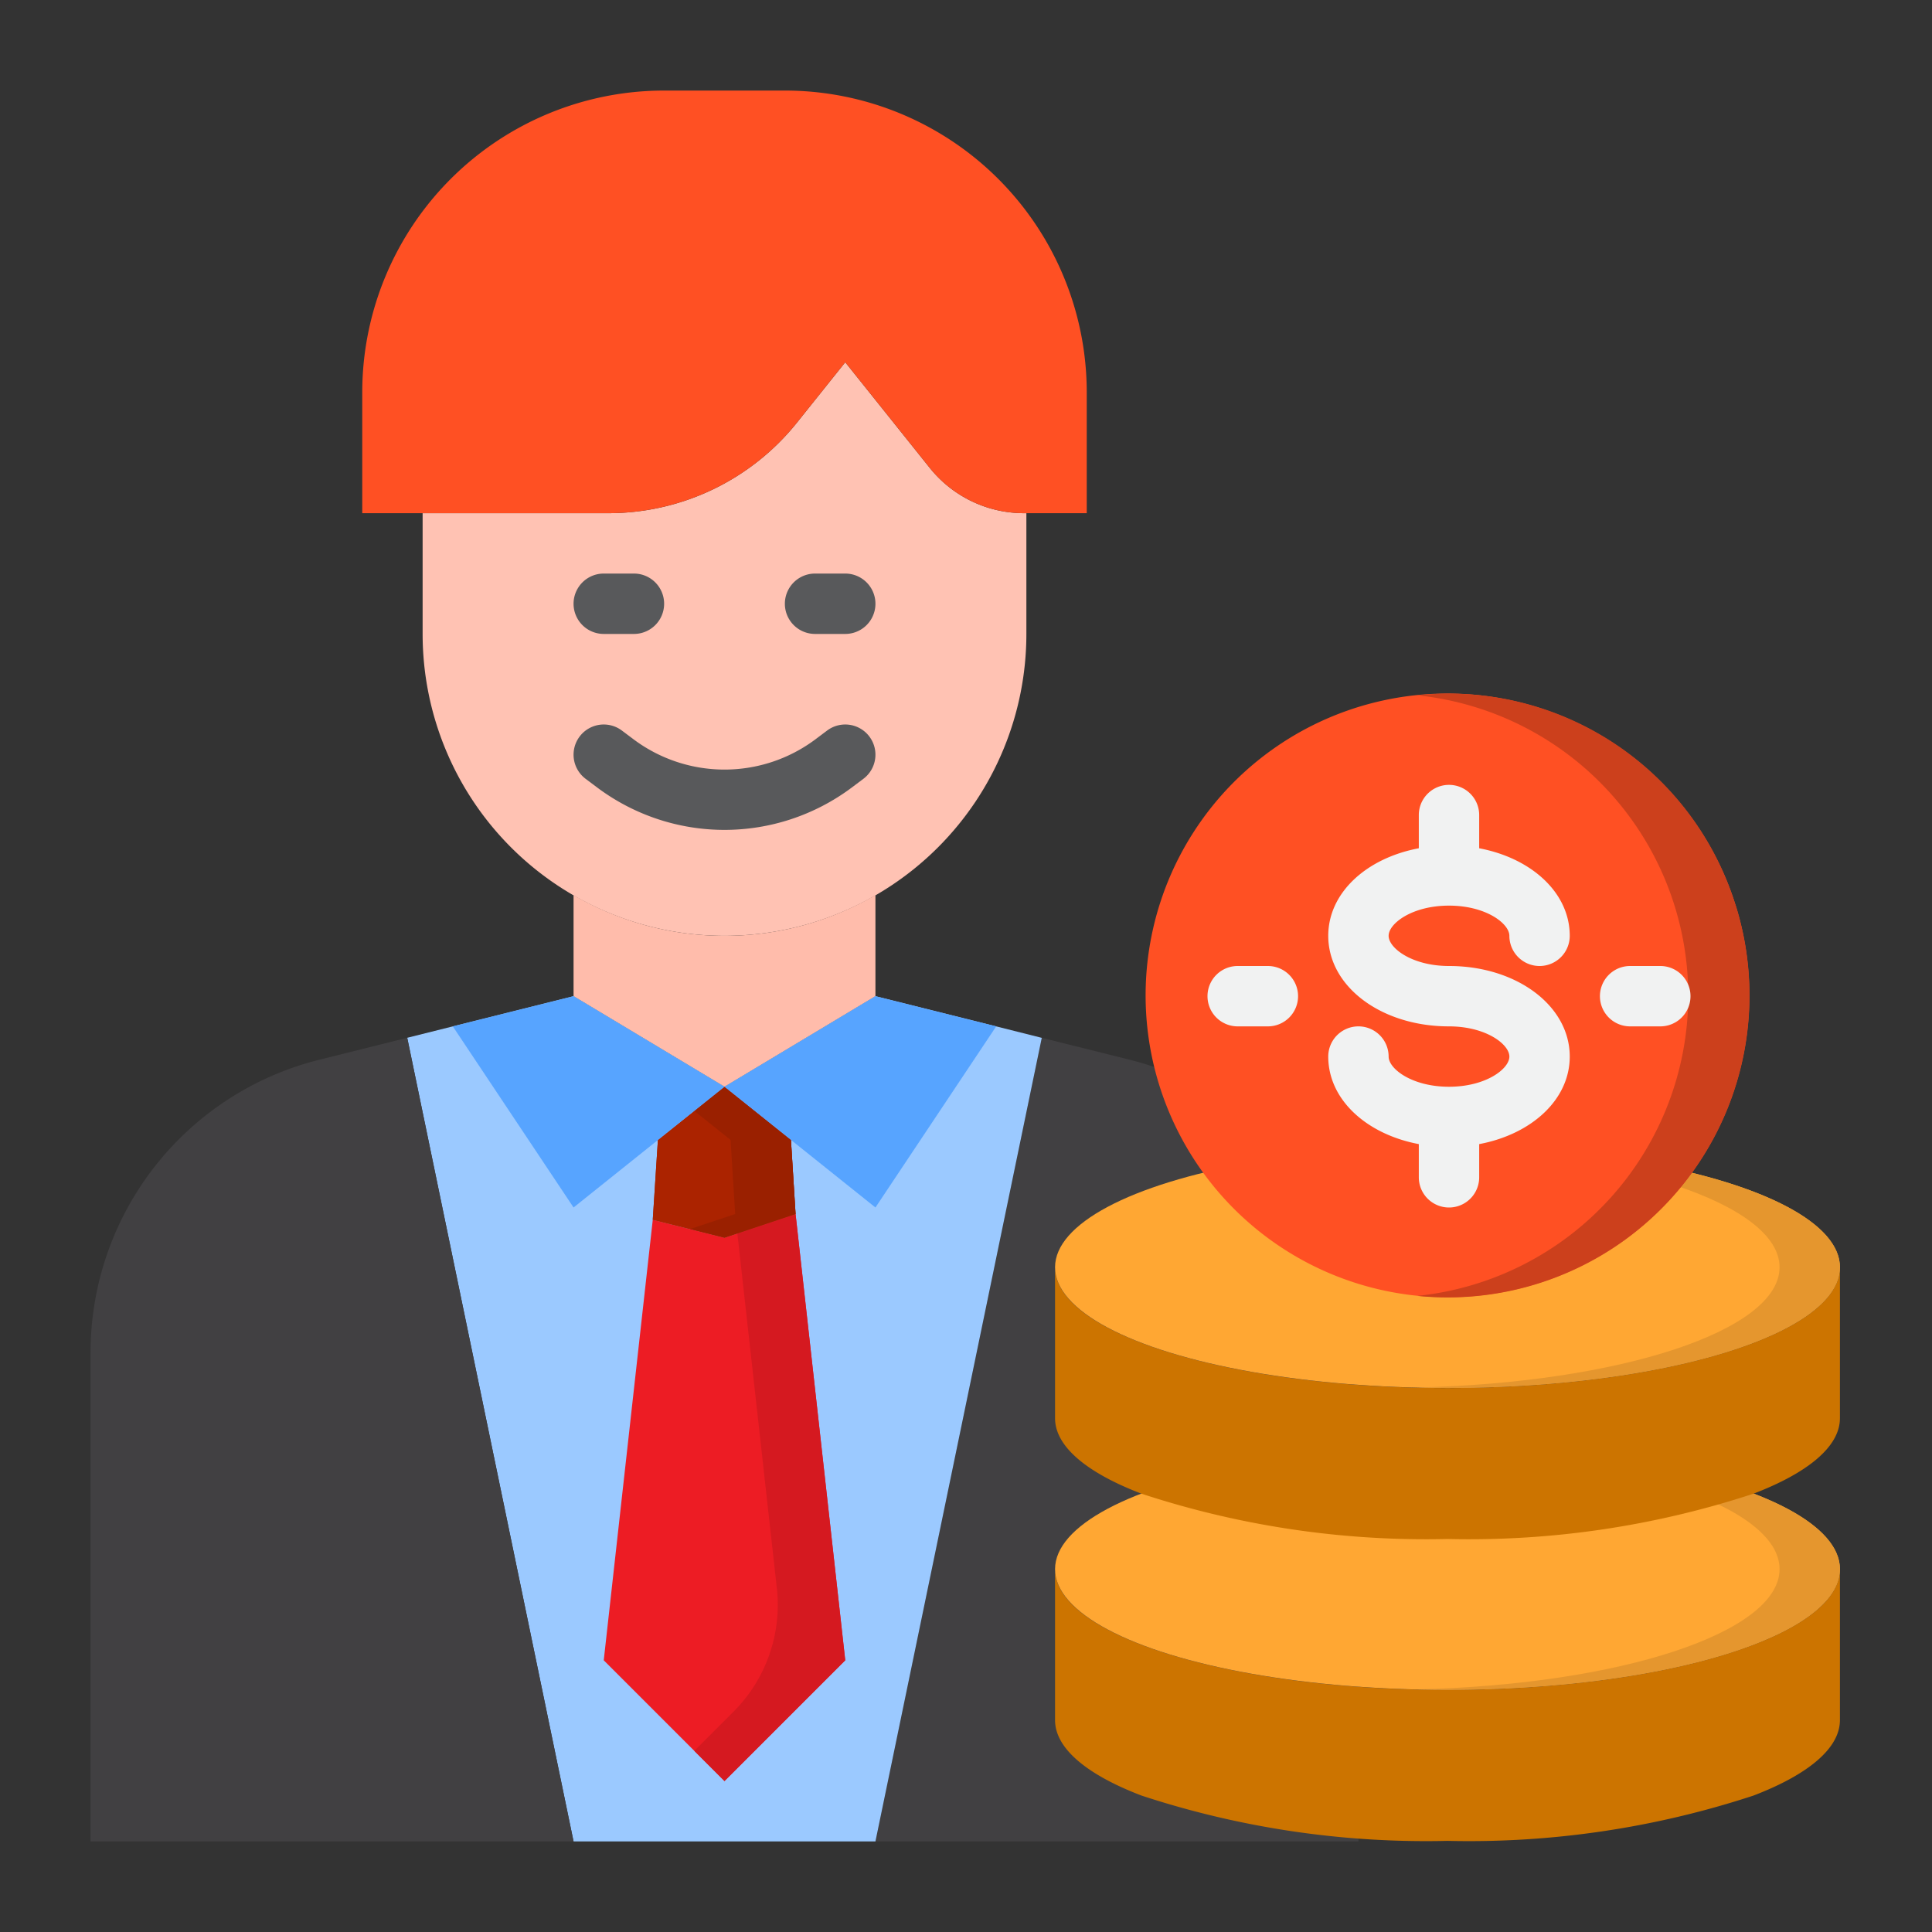 <svg height="512" viewBox="0 0 64 64" width="512" xmlns="http://www.w3.org/2000/svg"><rect x="0" y="0" width="64" height="64" fill="#333333" stroke="none"/><g id="Manager"><path d="m37.425 35.106-2.915-.728-5.51 26.622h16v-16.192a10 10 0 0 0 -7.575-9.702z" fill="#414042"/><path d="m58.085 59.481h-.005.005c1.789-.685 2.865-1.555 2.865-2.5v-5c0 2.209-5.82 4-13 4s-13-1.791-13-4v5c0 .947 1.076 1.817 2.865 2.5h.005-.005a30.157 30.157 0 0 0 10.135 1.5 30.153 30.153 0 0 0 10.135-1.5z" fill="#cc7400"/><ellipse cx="47.95" cy="51.979" fill="#ffa733" rx="13" ry="4"/><path d="m47.95 47.979c-.337 0-.669.007-1 .015 6.711.158 12 1.879 12 3.985s-5.289 3.826-12 3.984c.331.008.663.016 1 .016 7.18 0 13-1.791 13-4s-5.82-4-13-4z" fill="#e5962e"/><path d="m33 34-4-1-5 3-5-3-4 1-1.51.378 5.51 26.622h10l5.51-26.62z" fill="#9bc9ff"/><path d="m24 41-2.376-.594-1.624 14.594 4 4 4-4-1.646-14.785z" fill="#ed1c24"/><path d="m26.354 40.215-1.928.643 1.308 11.753a5 5 0 0 1 -1.434 4.089l-1.3 1.3 1 1 4-4z" fill="#d51920"/><path d="m21.624 40.406-1.624 14.594 4 4 4-4-1.646-14.785-2.354.785z" fill="none"/><path d="m24 41 2.354-.785-.153-2.454-2.201-1.761-2.206 1.764-.17 2.642z" fill="#ab2300"/><path d="m24 41 2.354-.785-.153-2.454-2.201-1.761-2.206 1.764-.17 2.642z" fill="#ab2300"/><path d="m26.201 37.761-2.201-1.761-1 .8 1.201.961.153 2.454-1.497.499 1.143.286 2.354-.785z" fill="#9a2000"/><path d="m33.922 17a4 4 0 0 1 -3.122-1.5l-2.8-3.5-1.6 2a8 8 0 0 1 -6.247 3h-6.153v4a10 10 0 0 0 20 0v-4z" fill="#ffc2b3"/><path d="m10.575 35.106a10 10 0 0 0 -7.575 9.702v16.192h16l-5.51-26.622z" fill="#414042"/><path d="m29 33v-3.349a9.941 9.941 0 0 1 -10 0v3.349l5 3z" fill="#ffbcab"/><path d="m24 36-5-3-4 1 4 6z" fill="#57a4ff"/><path d="m26.4 14 1.6-2 2.8 3.5a4 4 0 0 0 3.122 1.5h2.078v-4a10 10 0 0 0 -10-10h-4a10 10 0 0 0 -10 10v4h8.155a8 8 0 0 0 6.245-3z" fill="#ff5023"/><path d="m29 40 4-6-4-1-5 3z" fill="#57a4ff"/><path d="m58.085 49.481h-.005.005c1.789-.685 2.865-1.555 2.865-2.5v-5c0 2.209-5.82 4-13 4s-13-1.791-13-4v5c0 .947 1.076 1.817 2.865 2.5h.005-.005a30.157 30.157 0 0 0 10.135 1.5 30.153 30.153 0 0 0 10.135-1.5z" fill="#cc7400"/><ellipse cx="47.95" cy="41.979" fill="#ffa733" rx="13" ry="4"/><path d="m47.95 37.979c-.337 0-.669.007-1 .015 6.711.158 12 1.879 12 3.985s-5.289 3.826-12 3.984c.331.008.663.016 1 .016 7.18 0 13-1.791 13-4s-5.82-4-13-4z" fill="#e5962e"/><path d="m57.491 29.979a10 10 0 1 0 .459 3 10 10 0 0 0 -.459-3z" fill="#ff5023"/><path d="m57.491 29.979a9.935 9.935 0 0 0 -10.537-6.945 10 10 0 0 1 0 19.894c.329.033.663.051 1 .051a10 10 0 0 0 9.541-13z" fill="#cc401c"/><path d="m48 36c-1.221 0-2-.592-2-1a1 1 0 0 0 -2 0c0 1.421 1.259 2.571 3 2.9v1.1a1 1 0 0 0 2 0v-1.1c1.741-.327 3-1.477 3-2.9 0-1.682-1.757-3-4-3-1.221 0-2-.592-2-1s.779-1 2-1 2 .592 2 1a1 1 0 0 0 2 0c0-1.421-1.259-2.571-3-2.9v-1.1a1 1 0 0 0 -2 0v1.1c-1.741.327-3 1.477-3 2.9 0 1.682 1.757 3 4 3 1.221 0 2 .592 2 1s-.779 1-2 1z" fill="#f1f2f2"/><g fill="#58595b"><path d="m27 21h1a1 1 0 0 0 0-2h-1a1 1 0 0 0 0 2z"/><path d="m20 21h1a1 1 0 0 0 0-2h-1a1 1 0 0 0 0 2z"/><path d="m28.2 26.1.4-.3a1 1 0 1 0 -1.2-1.6l-.4.3a5.027 5.027 0 0 1 -6 0l-.4-.3a1 1 0 1 0 -1.2 1.6l.4.3a7.036 7.036 0 0 0 8.4 0z"/></g><path d="m54 34h1a1 1 0 0 0 0-2h-1a1 1 0 0 0 0 2z" fill="#f1f2f2"/><path d="m43 33a1 1 0 0 0 -1-1h-1a1 1 0 0 0 0 2h1a1 1 0 0 0 1-1z" fill="#f1f2f2"/></g></svg>